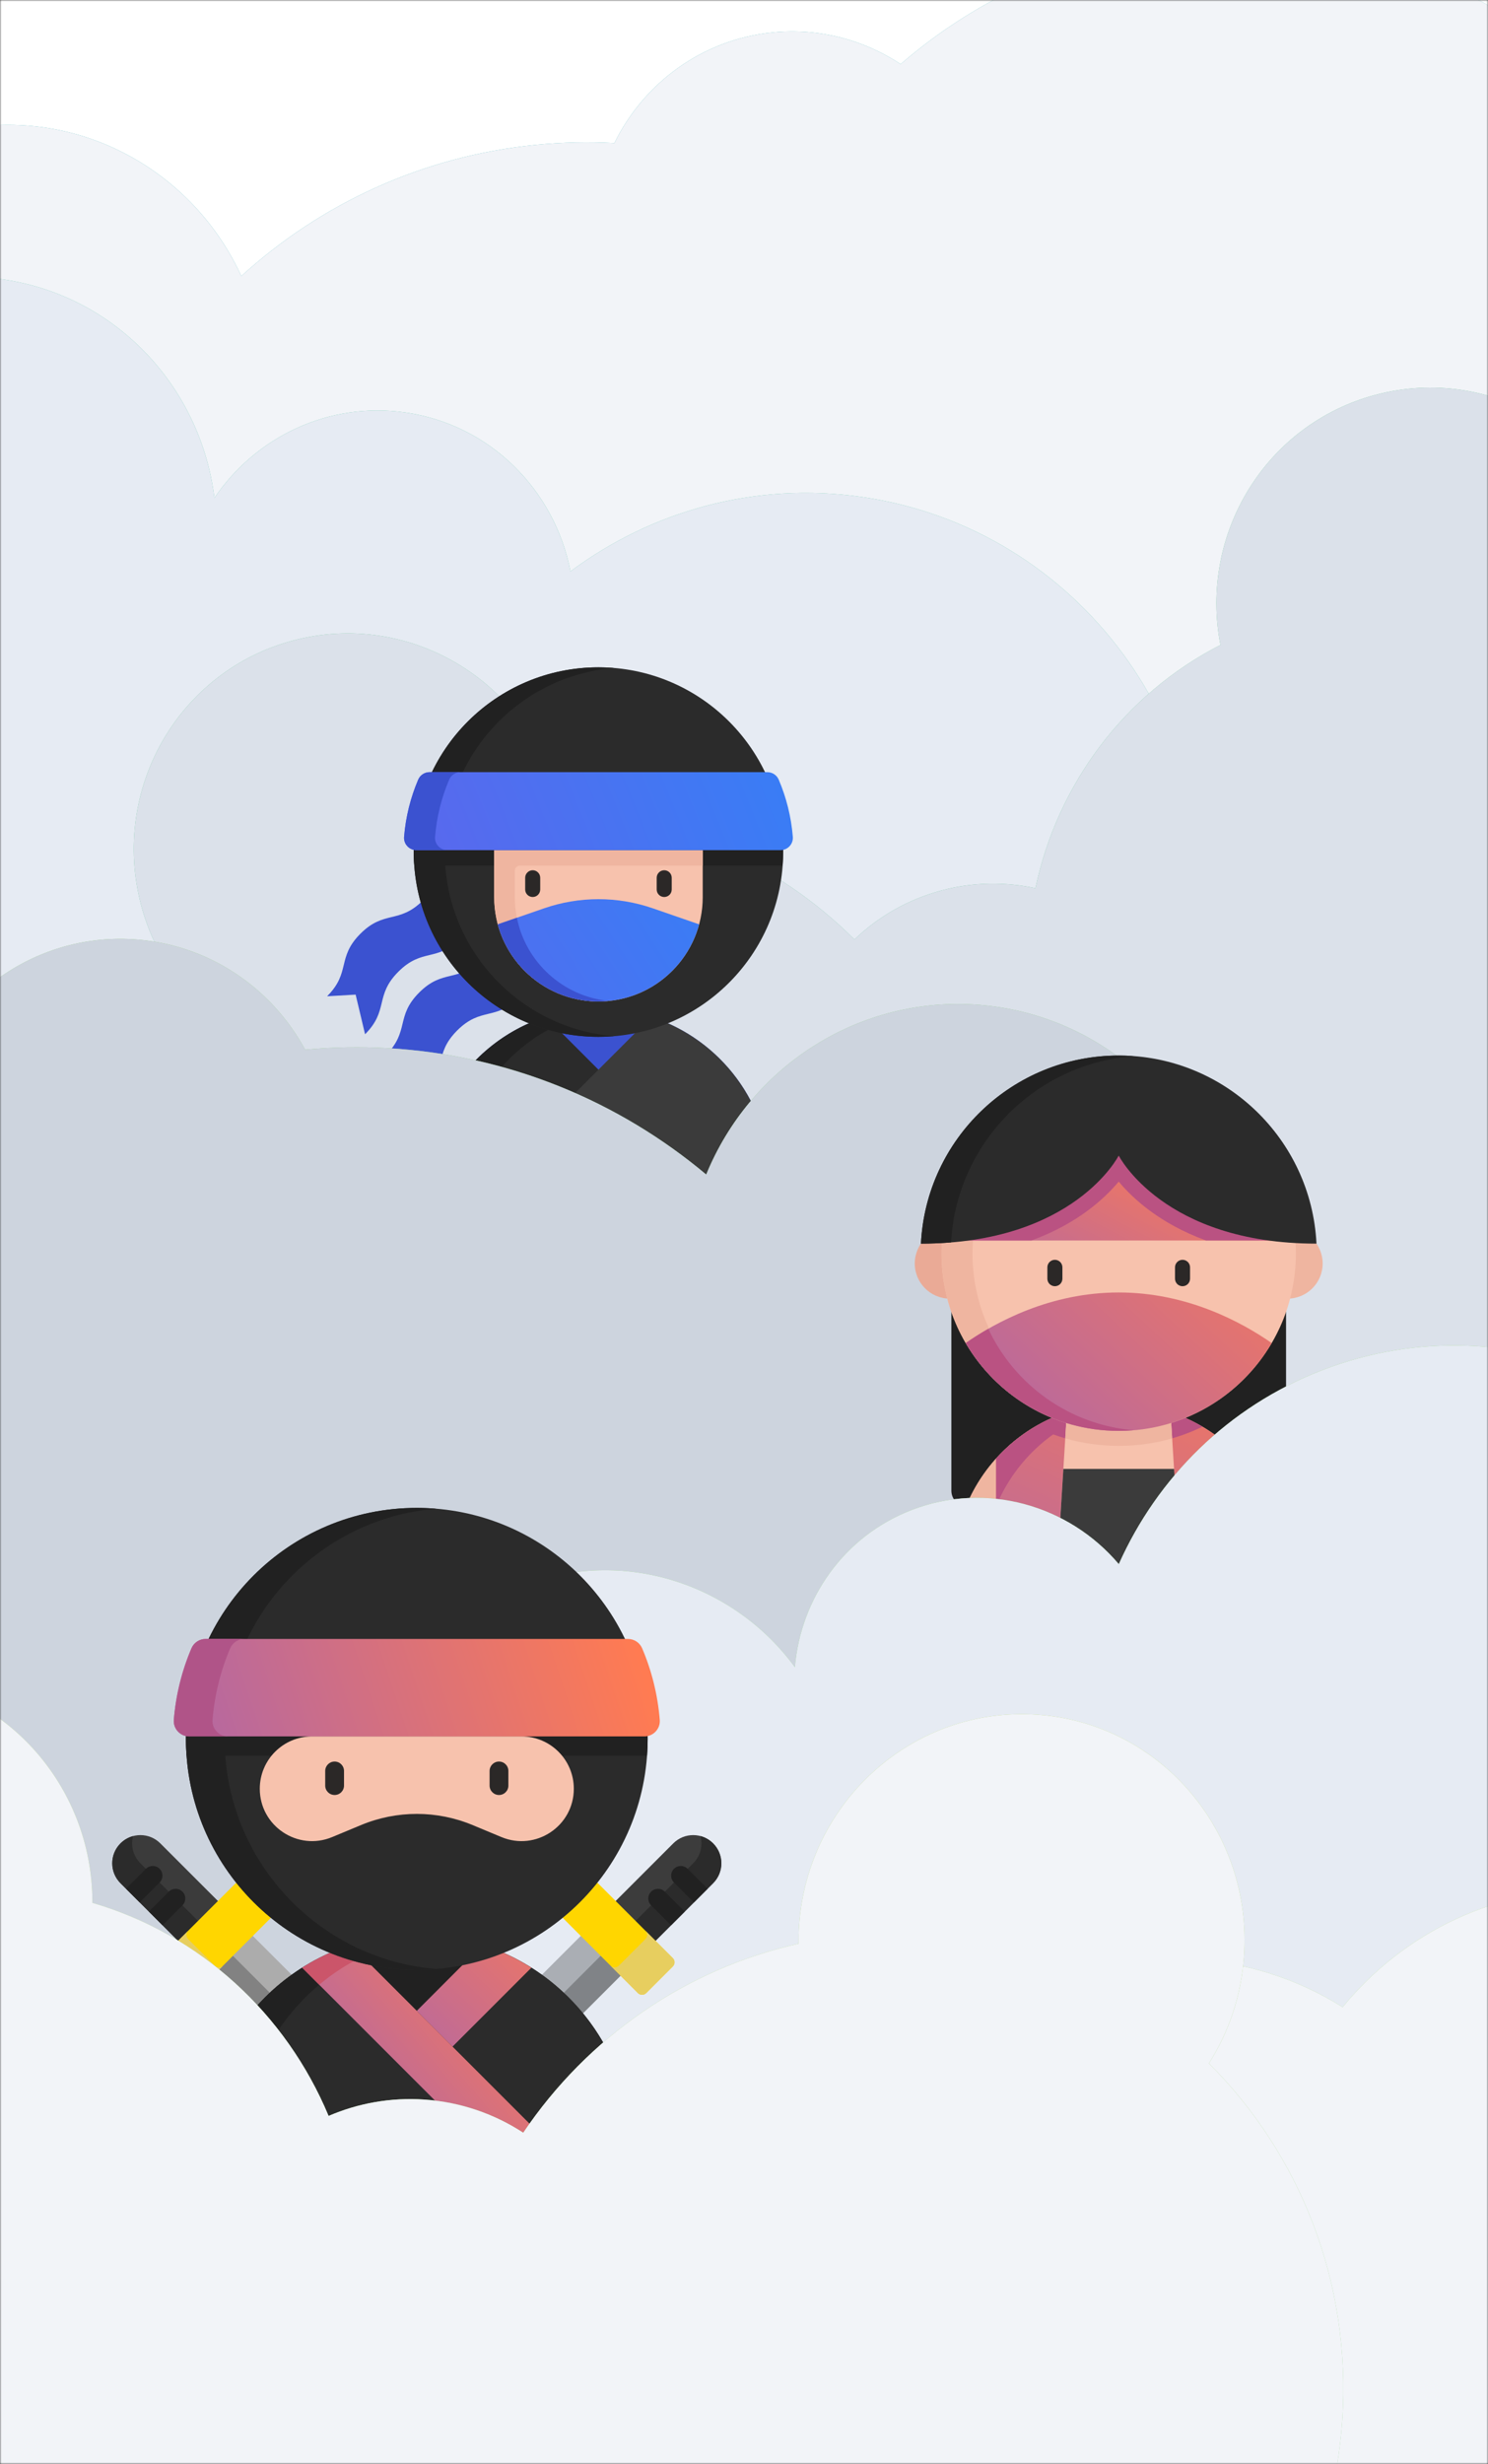 <svg width="464" height="768" viewBox="0 0 464 768" fill="none" xmlns="http://www.w3.org/2000/svg">
<rect x="0" y="0" width="464" height="768" fill="#333333" stroke="none"/>
<mask id="mask0" mask-type="alpha" maskUnits="userSpaceOnUse" x="0" y="0" width="464" height="768">
<rect width="464" height="768" fill="url(#paint0_linear)"/>
</mask>
<g mask="url(#mask0)">
<rect width="464" height="768" fill="white"/>
<path d="M241.021 10.096C255.585 8.667 269.465 12.476 280.854 19.99C305.076 -0.986 335.683 -14.905 369.851 -18.256C458.512 -26.951 537.516 38.752 546.317 128.49C555.118 218.234 490.384 298.028 401.723 306.724C372.99 309.541 345.269 304.534 320.626 293.439C295.123 335.292 251.266 365.004 199.128 370.117C110.472 378.812 31.464 313.115 22.663 223.371C21.842 215.009 21.663 206.732 22.082 198.59C18.332 199.531 14.471 200.213 10.509 200.601C-33.494 204.917 -72.706 172.309 -77.074 127.769C-81.442 83.233 -49.312 43.624 -5.309 39.308C29.514 35.893 61.313 55.615 75.241 86.057C99.916 63.598 131.652 48.63 167.256 45.138C175.466 44.333 183.592 44.171 191.586 44.6C200.755 25.896 218.954 12.26 241.021 10.096Z" fill="url(#paint1_linear)"/>
<path d="M241.021 10.096C255.585 8.667 269.465 12.476 280.854 19.99C305.076 -0.986 335.683 -14.905 369.851 -18.256C458.512 -26.951 537.516 38.752 546.317 128.49C555.118 218.234 490.384 298.028 401.723 306.724C372.99 309.541 345.269 304.534 320.626 293.439C295.123 335.292 251.266 365.004 199.128 370.117C110.472 378.812 31.464 313.115 22.663 223.371C21.842 215.009 21.663 206.732 22.082 198.59C18.332 199.531 14.471 200.213 10.509 200.601C-33.494 204.917 -72.706 172.309 -77.074 127.769C-81.442 83.233 -49.312 43.624 -5.309 39.308C29.514 35.893 61.313 55.615 75.241 86.057C99.916 63.598 131.652 48.63 167.256 45.138C175.466 44.333 183.592 44.171 191.586 44.6C200.755 25.896 218.954 12.26 241.021 10.096Z" fill="#212121" fill-opacity="0.1"/>
<path d="M241.021 10.096C255.585 8.667 269.465 12.476 280.854 19.99C305.076 -0.986 335.683 -14.905 369.851 -18.256C458.512 -26.951 537.516 38.752 546.317 128.49C555.118 218.234 490.384 298.028 401.723 306.724C372.99 309.541 345.269 304.534 320.626 293.439C295.123 335.292 251.266 365.004 199.128 370.117C110.472 378.812 31.464 313.115 22.663 223.371C21.842 215.009 21.663 206.732 22.082 198.59C18.332 199.531 14.471 200.213 10.509 200.601C-33.494 204.917 -72.706 172.309 -77.074 127.769C-81.442 83.233 -49.312 43.624 -5.309 39.308C29.514 35.893 61.313 55.615 75.241 86.057C99.916 63.598 131.652 48.63 167.256 45.138C175.466 44.333 183.592 44.171 191.586 44.6C200.755 25.896 218.954 12.26 241.021 10.096Z" fill="#F2F4F8"/>
<path d="M-114.495 342.752C-119.402 376.918 -96.128 408.528 -62.51 413.356C-30.285 417.984 -0.274 396.315 6.484 364.424C37.316 362.178 65.139 345.697 82.501 320.655C89.68 325.754 98.114 329.272 107.395 330.605C117.377 332.039 127.129 330.782 135.953 327.391C147.735 356.746 170.248 380.949 199.28 394.275C198.916 395.894 198.595 397.536 198.355 399.207C193.448 433.372 216.722 464.982 250.34 469.81C283.957 474.639 315.186 450.857 320.093 416.691C321.649 405.862 320.364 395.294 316.828 385.753C346.431 366.672 368.001 335.09 373.451 297.143C383.337 228.307 336.446 164.617 268.711 154.888C235.345 150.096 203.15 159.302 177.885 178.095C172.998 152.847 152.926 132.365 126.405 128.556C102.457 125.117 79.728 136.204 66.857 155.214C62.648 120.792 36.303 92.156 0.85 87.064C-41.695 80.954 -81.217 111.051 -87.427 154.29L-114.495 342.752Z" fill="url(#paint2_linear)"/>
<path d="M-114.495 342.752C-119.402 376.918 -96.128 408.528 -62.51 413.356C-30.285 417.984 -0.274 396.315 6.484 364.424C37.316 362.178 65.139 345.697 82.501 320.655C89.68 325.754 98.114 329.272 107.395 330.605C117.377 332.039 127.129 330.782 135.953 327.391C147.735 356.746 170.248 380.949 199.28 394.275C198.916 395.894 198.595 397.536 198.355 399.207C193.448 433.372 216.722 464.982 250.34 469.81C283.957 474.639 315.186 450.857 320.093 416.691C321.649 405.862 320.364 395.294 316.828 385.753C346.431 366.672 368.001 335.09 373.451 297.143C383.337 228.307 336.446 164.617 268.711 154.888C235.345 150.096 203.15 159.302 177.885 178.095C172.998 152.847 152.926 132.365 126.405 128.556C102.457 125.117 79.728 136.204 66.857 155.214C62.648 120.792 36.303 92.156 0.85 87.064C-41.695 80.954 -81.217 111.051 -87.427 154.29L-114.495 342.752Z" fill="#212121" fill-opacity="0.05"/>
<path d="M-114.495 342.752C-119.402 376.918 -96.128 408.528 -62.51 413.356C-30.285 417.984 -0.274 396.315 6.484 364.424C37.316 362.178 65.139 345.697 82.501 320.655C89.68 325.754 98.114 329.272 107.395 330.605C117.377 332.039 127.129 330.782 135.953 327.391C147.735 356.746 170.248 380.949 199.28 394.275C198.916 395.894 198.595 397.536 198.355 399.207C193.448 433.372 216.722 464.982 250.34 469.81C283.957 474.639 315.186 450.857 320.093 416.691C321.649 405.862 320.364 395.294 316.828 385.753C346.431 366.672 368.001 335.09 373.451 297.143C383.337 228.307 336.446 164.617 268.711 154.888C235.345 150.096 203.15 159.302 177.885 178.095C172.998 152.847 152.926 132.365 126.405 128.556C102.457 125.117 79.728 136.204 66.857 155.214C62.648 120.792 36.303 92.156 0.85 87.064C-41.695 80.954 -81.217 111.051 -87.427 154.29L-114.495 342.752Z" fill="#E6EBF3"/>
<path d="M511.031 171.262C501.481 135.176 464.758 113.594 429.009 123.055C394.74 132.125 373.828 166.427 380.559 201.036C350.598 216.356 329.683 244.566 322.882 276.858C313.525 274.829 303.579 274.907 293.71 277.519C283.094 280.329 273.849 285.718 266.438 292.838C242.192 268.623 209.371 254.089 174.619 253.148C174.298 251.381 173.924 249.611 173.457 247.846C163.906 211.76 127.184 190.178 91.434 199.639C55.685 209.101 34.447 246.024 43.997 282.109C47.024 293.547 52.788 303.52 60.375 311.515C38.776 343.069 30.526 383.655 41.134 423.735C60.376 496.44 134.365 539.928 206.396 520.864C241.878 511.473 270.258 488.648 287.629 459.221C303.222 482.275 332.021 494.142 360.225 486.677C385.692 479.937 403.784 459.256 408.637 434.875C427.436 467.347 465.978 484.666 503.679 474.688C548.923 462.713 575.801 415.986 563.714 370.317L511.031 171.262Z" fill="url(#paint3_linear)"/>
<path d="M511.031 171.262C501.481 135.176 464.758 113.594 429.009 123.055C394.74 132.125 373.828 166.427 380.559 201.036C350.598 216.356 329.683 244.566 322.882 276.858C313.525 274.829 303.579 274.907 293.71 277.519C283.094 280.329 273.849 285.718 266.438 292.838C242.192 268.623 209.371 254.089 174.619 253.148C174.298 251.381 173.924 249.611 173.457 247.846C163.906 211.76 127.184 190.178 91.434 199.639C55.685 209.101 34.447 246.024 43.997 282.109C47.024 293.547 52.788 303.52 60.375 311.515C38.776 343.069 30.526 383.655 41.134 423.735C60.376 496.44 134.365 539.928 206.396 520.864C241.878 511.473 270.258 488.648 287.629 459.221C303.222 482.275 332.021 494.142 360.225 486.677C385.692 479.937 403.784 459.256 408.637 434.875C427.436 467.347 465.978 484.666 503.679 474.688C548.923 462.713 575.801 415.986 563.714 370.317L511.031 171.262Z" fill="#212121" fill-opacity="0.05"/>
<path d="M511.031 171.262C501.481 135.176 464.758 113.594 429.009 123.055C394.74 132.125 373.828 166.427 380.559 201.036C350.598 216.356 329.683 244.566 322.882 276.858C313.525 274.829 303.579 274.907 293.71 277.519C283.094 280.329 273.849 285.718 266.438 292.838C242.192 268.623 209.371 254.089 174.619 253.148C174.298 251.381 173.924 249.611 173.457 247.846C163.906 211.76 127.184 190.178 91.434 199.639C55.685 209.101 34.447 246.024 43.997 282.109C47.024 293.547 52.788 303.52 60.375 311.515C38.776 343.069 30.526 383.655 41.134 423.735C60.376 496.44 134.365 539.928 206.396 520.864C241.878 511.473 270.258 488.648 287.629 459.221C303.222 482.275 332.021 494.142 360.225 486.677C385.692 479.937 403.784 459.256 408.637 434.875C427.436 467.347 465.978 484.666 503.679 474.688C548.923 462.713 575.801 415.986 563.714 370.317L511.031 171.262Z" fill="#DBE1EA"/>
<path d="M131.885 280.643C124.413 288.113 119.861 283.561 112.389 291.032C104.919 298.503 109.471 303.056 102 310.528L110.896 310.015L113.837 322.365C121.308 314.893 116.756 310.34 124.227 302.869C131.698 295.398 136.25 299.95 143.722 292.48L131.885 280.643Z" fill="#3B52D0"/>
<path d="M150.216 298.974C142.745 306.444 138.192 301.892 130.72 309.363C123.249 316.835 127.802 321.387 120.331 328.859L129.228 328.346L132.168 340.696C139.64 333.224 135.086 328.672 142.557 321.2C150.029 313.729 154.582 318.282 162.053 310.811L150.216 298.974Z" fill="#3B52D0"/>
<path d="M133.011 368C133.011 338.395 157.011 314.395 186.615 314.395C216.221 314.395 240.22 338.395 240.22 368H133.011Z" fill="#3B52D0"/>
<path d="M133.011 368H221.186L170.171 316.968C148.611 323.91 133.011 344.131 133.011 368Z" fill="#2B2B2B"/>
<path d="M240.22 368H152.045L203.059 316.968C224.619 323.91 240.22 344.131 240.22 368Z" fill="#3B3B3B"/>
<path d="M191.649 314.632C189.992 314.478 188.313 314.395 186.615 314.395C157.011 314.395 133.011 338.395 133.011 368H143.078C143.078 340.092 164.405 317.17 191.649 314.632Z" fill="#212121"/>
<path d="M244.204 265.589C244.204 297.395 218.42 323.177 186.615 323.177C154.81 323.177 129.026 297.395 129.026 265.589C129.026 233.784 154.81 208 186.615 208C218.42 208 244.204 233.784 244.204 265.589Z" fill="#2B2B2B"/>
<path d="M138.684 265.589C138.684 235.41 161.898 210.656 191.444 208.203C189.852 208.071 188.242 208 186.615 208C154.81 208 129.026 233.784 129.026 265.589C129.026 297.395 154.81 323.177 186.615 323.177C188.242 323.177 189.852 323.106 191.444 322.974C161.9 320.521 138.684 295.767 138.684 265.589Z" fill="#212121"/>
<path d="M129.026 265.589C129.026 266.999 129.08 268.396 129.18 269.782C129.4 269.799 129.62 269.81 129.843 269.81H243.388C243.61 269.81 243.831 269.799 244.05 269.782C244.15 268.396 244.204 266.999 244.204 265.589C244.204 261.203 243.711 256.933 242.782 252.829H130.447C129.519 256.933 129.026 261.203 129.026 265.589Z" fill="#212121"/>
<path d="M186.616 312.146C168.658 312.146 154.101 297.588 154.101 279.631V264.983H219.13V279.631C219.13 297.588 204.574 312.146 186.616 312.146Z" fill="#F7C2AD"/>
<path d="M219.13 269.812V264.983H154.101V279.631C154.101 297.588 168.658 312.146 186.616 312.146C187.702 312.146 188.776 312.092 189.835 311.988C173.388 310.372 160.539 296.502 160.539 279.631V271.395C160.539 270.521 161.248 269.812 162.122 269.812H219.13Z" fill="#EFB5A0"/>
<path d="M129.844 264.983H243.389C245.627 264.983 247.408 263.078 247.228 260.846C246.716 254.562 245.196 248.565 242.829 243.014C242.225 241.596 240.83 240.677 239.288 240.677H133.944C132.402 240.677 131.007 241.596 130.403 243.014C128.036 248.565 126.516 254.563 126.005 260.846C125.824 263.078 127.605 264.983 129.844 264.983Z" fill="url(#paint4_linear)"/>
<path d="M135.662 260.846C136.174 254.562 137.694 248.565 140.059 243.014C140.665 241.596 142.06 240.677 143.602 240.677H133.944C132.402 240.677 131.007 241.596 130.402 243.014C128.035 248.565 126.517 254.562 126.005 260.846C125.823 263.077 127.604 264.982 129.843 264.982H139.501C137.263 264.983 135.48 263.078 135.662 260.846Z" fill="#3B52D0"/>
<path d="M218.009 288.117L203.567 283.118C192.583 279.317 180.639 279.317 169.655 283.121L155.221 288.117C158.955 301.959 171.594 312.144 186.615 312.144C201.636 312.144 214.275 301.957 218.009 288.117Z" fill="url(#paint5_linear)"/>
<path d="M161.177 286.057L155.223 288.119C158.956 301.959 171.595 312.146 186.616 312.146C187.694 312.146 188.758 312.087 189.809 311.985C175.52 310.569 163.952 299.902 161.177 286.057Z" fill="#3B52D0"/>
<path d="M207.12 279.594C205.825 279.594 204.776 278.546 204.776 277.25V273.596C204.776 272.301 205.825 271.252 207.12 271.252C208.414 271.252 209.464 272.301 209.464 273.596V277.25C209.464 278.546 208.414 279.594 207.12 279.594Z" fill="#212121" fill-opacity="0.95"/>
<path d="M166.112 279.594C164.818 279.594 163.768 278.546 163.768 277.25V273.596C163.768 272.301 164.818 271.252 166.112 271.252C167.407 271.252 168.456 272.301 168.456 273.596V277.25C168.456 278.546 167.407 279.594 166.112 279.594Z" fill="#212121" fill-opacity="0.95"/>
<path d="M41.28 292.746C25.787 291.859 11.244 296.493 -0.501 304.945C-27.07 283.762 -60.101 270.332 -96.45 268.253C-190.771 262.857 -271.655 335.879 -277.115 431.346C-282.577 526.818 -210.547 608.582 -116.226 613.977C-85.659 615.726 -56.501 609.226 -30.867 596.409C-2.041 639.658 45.71 669.252 101.176 672.425C195.491 677.82 276.38 604.804 281.841 509.331C282.35 500.435 282.184 491.658 281.389 483.048C285.403 483.883 289.524 484.439 293.738 484.68C340.55 487.358 380.695 451.118 383.406 403.734C386.116 356.356 350.366 315.769 303.554 313.091C266.508 310.972 233.662 333.239 220.215 366.096C193.101 343.361 158.829 328.867 120.952 326.7C112.218 326.201 103.601 326.38 95.149 327.178C84.627 307.753 64.757 294.088 41.28 292.746Z" fill="url(#paint6_linear)"/>
<path d="M41.28 292.746C25.787 291.859 11.244 296.493 -0.501 304.945C-27.07 283.762 -60.101 270.332 -96.45 268.253C-190.771 262.857 -271.655 335.879 -277.115 431.346C-282.577 526.818 -210.547 608.582 -116.226 613.977C-85.659 615.726 -56.501 609.226 -30.867 596.409C-2.041 639.658 45.71 669.252 101.176 672.425C195.491 677.82 276.38 604.804 281.841 509.331C282.35 500.435 282.184 491.658 281.389 483.048C285.403 483.883 289.524 484.439 293.738 484.68C340.55 487.358 380.695 451.118 383.406 403.734C386.116 356.356 350.366 315.769 303.554 313.091C266.508 310.972 233.662 333.239 220.215 366.096C193.101 343.361 158.829 328.867 120.952 326.7C112.218 326.201 103.601 326.38 95.149 327.178C84.627 307.753 64.757 294.088 41.28 292.746Z" fill="#212121" fill-opacity="0.05"/>
<path d="M41.28 292.746C25.787 291.859 11.244 296.493 -0.501 304.945C-27.07 283.762 -60.101 270.332 -96.45 268.253C-190.771 262.857 -271.655 335.879 -277.115 431.346C-282.577 526.818 -210.547 608.582 -116.226 613.977C-85.659 615.726 -56.501 609.226 -30.867 596.409C-2.041 639.658 45.71 669.252 101.176 672.425C195.491 677.82 276.38 604.804 281.841 509.331C282.35 500.435 282.184 491.658 281.389 483.048C285.403 483.883 289.524 484.439 293.738 484.68C340.55 487.358 380.695 451.118 383.406 403.734C386.116 356.356 350.366 315.769 303.554 313.091C266.508 310.972 233.662 333.239 220.215 366.096C193.101 343.361 158.829 328.867 120.952 326.7C112.218 326.201 103.601 326.38 95.149 327.178C84.627 307.753 64.757 294.088 41.28 292.746Z" fill="#CDD4DE"/>
<path d="M401.026 464.641V400.636H296.662V464.641C296.662 467.354 298.862 469.554 301.576 469.554H396.113C398.827 469.554 401.026 467.354 401.026 464.641Z" fill="#212121"/>
<path d="M297.418 489C297.418 460.598 320.443 437.574 348.845 437.574C377.246 437.574 400.271 460.598 400.271 489H297.418Z" fill="#F7C2AD"/>
<path d="M353.533 437.789C351.988 437.649 350.425 437.574 348.845 437.574C320.443 437.574 297.418 460.598 297.418 489H306.793C306.793 462.179 327.328 440.157 353.533 437.789Z" fill="#EFB5A0"/>
<path d="M348.845 437.574C333.668 437.574 320.029 444.149 310.616 454.605V489H387.074V454.605C377.661 444.149 364.021 437.574 348.845 437.574Z" fill="url(#paint7_linear)"/>
<path d="M353.531 437.789C351.987 437.649 350.424 437.574 348.845 437.574C333.668 437.574 320.028 444.149 310.615 454.605V469.519C317.729 452.154 334.063 439.548 353.531 437.789Z" fill="#BA5282"/>
<path d="M322.731 444.692C330.628 448.53 339.49 450.687 348.845 450.687C358.199 450.687 367.06 448.53 374.958 444.692C367.305 440.169 358.379 437.574 348.845 437.574C339.311 437.574 330.384 440.169 322.731 444.692Z" fill="#BA5282"/>
<path d="M412.439 393.826C412.439 399.874 407.535 404.777 401.487 404.777C395.438 404.777 390.534 399.874 390.534 393.826C390.534 387.777 395.438 382.874 401.487 382.874C407.535 382.874 412.439 387.777 412.439 393.826Z" fill="#EFB5A0"/>
<path d="M307.154 393.826C307.154 399.874 302.251 404.777 296.202 404.777C290.154 404.777 285.25 399.874 285.25 393.826C285.25 387.777 290.154 382.874 296.202 382.874C302.251 382.874 307.154 387.777 307.154 393.826Z" fill="#EAAA96"/>
<path d="M404.093 390.75C404.093 421.263 379.358 445.998 348.845 445.998C318.331 445.998 293.596 421.263 293.596 390.75C293.596 360.238 318.331 335.501 348.845 335.501C379.358 335.501 404.093 360.238 404.093 390.75Z" fill="#F7C2AD"/>
<path d="M303.254 390.75C303.254 361.865 325.422 338.161 353.673 335.714C352.081 335.576 350.472 335.501 348.845 335.501C318.331 335.501 293.596 360.238 293.596 390.75C293.596 421.263 318.331 446 348.845 446C350.472 446 352.081 445.924 353.673 445.787C325.422 443.34 303.254 419.636 303.254 390.75Z" fill="#EFB5A0"/>
<path d="M332.678 440.169L329.668 489H368.022L365.011 440.169C359.928 438.487 354.493 437.574 348.845 437.574C343.197 437.574 337.762 438.487 332.678 440.169Z" fill="#F7C2AD"/>
<path d="M348.845 450.686C354.627 450.686 360.22 449.861 365.514 448.325L365.011 440.169C359.927 438.487 354.492 437.574 348.845 437.574C343.197 437.574 337.762 438.487 332.678 440.169L332.175 448.325C337.469 449.861 343.061 450.686 348.845 450.686Z" fill="#EFB5A0"/>
<path d="M293.747 386.656H403.941C403.216 376.75 399.879 367.569 394.615 359.799H303.073C297.81 367.569 294.472 376.75 293.747 386.656Z" fill="url(#paint8_linear)"/>
<path d="M303.073 359.799C297.81 367.569 294.472 376.75 293.747 386.656H321.639C328.929 383.974 334.542 380.708 338.683 377.7C343.248 374.384 346.56 371.03 348.845 368.3C351.129 371.03 354.441 374.384 359.006 377.7C363.147 380.708 368.76 383.974 376.05 386.656H403.941C403.216 376.75 399.879 367.569 394.615 359.799H303.073Z" fill="#BA5282"/>
<path d="M348.845 402.854C327.584 402.854 310.593 412.04 301.139 418.627C310.727 435 328.499 445.999 348.845 445.999C369.189 445.999 386.961 435 396.55 418.627C387.097 412.039 370.105 402.854 348.845 402.854Z" fill="url(#paint9_linear)"/>
<path d="M348.845 329C315.787 329 288.797 354.975 287.173 387.629C334.958 387.629 348.845 360.185 348.845 360.185C348.845 360.185 362.73 387.629 410.516 387.629C408.891 354.975 381.902 329 348.845 329Z" fill="#2B2B2B"/>
<path d="M353.532 329.176C351.985 329.06 350.422 329 348.845 329C315.787 329 288.797 354.975 287.173 387.629C290.466 387.629 293.592 387.495 296.571 387.252C298.298 356.332 322.771 331.485 353.532 329.176Z" fill="#212121"/>
<path d="M329.668 488.999H368.021L366.101 457.854H331.588L329.668 488.999Z" fill="#3B3B3B"/>
<path d="M308.175 414.179C305.51 415.704 303.152 417.225 301.139 418.627C310.727 435.001 328.499 445.999 348.845 445.999C350.416 445.999 351.97 445.925 353.508 445.797C333.398 444.099 316.358 431.63 308.175 414.179Z" fill="#BA5282"/>
<path d="M368.747 400.909C367.452 400.909 366.404 399.861 366.404 398.565V395.018C366.404 393.723 367.452 392.674 368.747 392.674C370.042 392.674 371.091 393.723 371.091 395.018V398.565C371.091 399.861 370.042 400.909 368.747 400.909Z" fill="#212121" fill-opacity="0.95"/>
<path d="M328.941 400.909C327.647 400.909 326.598 399.861 326.598 398.565V395.018C326.598 393.723 327.647 392.674 328.941 392.674C330.236 392.674 331.285 393.723 331.285 395.018V398.565C331.285 399.861 330.235 400.909 328.941 400.909Z" fill="#212121" fill-opacity="0.95"/>
<path d="M185.755 755.515C197.379 785.619 230.814 800.752 260.435 789.314C288.83 778.351 303.393 746.955 294.318 717.859C318.433 701.927 333.584 675.763 336.289 647.402C344.476 648.277 352.962 647.289 361.14 644.131C369.935 640.735 377.313 635.25 382.957 628.449C405.99 646.998 435.417 656.439 465.186 654.028C465.63 655.515 466.119 657 466.688 658.473C478.312 688.577 511.747 703.709 541.368 692.272C570.99 680.835 585.579 647.159 573.955 617.055C570.271 607.513 564.39 599.482 557.143 593.32C572.556 564.221 575.702 528.603 562.792 495.167C539.372 434.513 472.007 404.022 412.323 427.067C382.923 438.418 360.88 460.649 348.873 487.529C333.34 469.176 307.606 461.653 284.237 470.676C263.135 478.824 249.672 498.26 247.87 519.647C228.695 493.503 194.116 482.201 162.877 494.262C125.389 508.737 106.925 551.355 121.636 589.454L185.755 755.515Z" fill="url(#paint10_linear)"/>
<path d="M185.755 755.515C197.379 785.619 230.814 800.752 260.435 789.314C288.83 778.351 303.393 746.955 294.318 717.859C318.433 701.927 333.584 675.763 336.289 647.402C344.476 648.277 352.962 647.289 361.14 644.131C369.935 640.735 377.313 635.25 382.957 628.449C405.99 646.998 435.417 656.439 465.186 654.028C465.63 655.515 466.119 657 466.688 658.473C478.312 688.577 511.747 703.709 541.368 692.272C570.99 680.835 585.579 647.159 573.955 617.055C570.271 607.513 564.39 599.482 557.143 593.32C572.556 564.221 575.702 528.603 562.792 495.167C539.372 434.513 472.007 404.022 412.323 427.067C382.923 438.418 360.88 460.649 348.873 487.529C333.34 469.176 307.606 461.653 284.237 470.676C263.135 478.824 249.672 498.26 247.87 519.647C228.695 493.503 194.116 482.201 162.877 494.262C125.389 508.737 106.925 551.355 121.636 589.454L185.755 755.515Z" fill="#212121" fill-opacity="0.05"/>
<path d="M185.755 755.515C197.379 785.619 230.814 800.752 260.435 789.314C288.83 778.351 303.393 746.955 294.318 717.859C318.433 701.927 333.584 675.763 336.289 647.402C344.476 648.277 352.962 647.289 361.14 644.131C369.935 640.735 377.313 635.25 382.957 628.449C405.99 646.998 435.417 656.439 465.186 654.028C465.63 655.515 466.119 657 466.688 658.473C478.312 688.577 511.747 703.709 541.368 692.272C570.99 680.835 585.579 647.159 573.955 617.055C570.271 607.513 564.39 599.482 557.143 593.32C572.556 564.221 575.702 528.603 562.792 495.167C539.372 434.513 472.007 404.022 412.323 427.067C382.923 438.418 360.88 460.649 348.873 487.529C333.34 469.176 307.606 461.653 284.237 470.676C263.135 478.824 249.672 498.26 247.87 519.647C228.695 493.503 194.116 482.201 162.877 494.262C125.389 508.737 106.925 551.355 121.636 589.454L185.755 755.515Z" fill="#E6EBF3"/>
<path d="M73.397 597.969L60.975 610.389L37.573 586.985C34.142 583.555 34.142 577.995 37.573 574.565C41.001 571.135 46.563 571.135 49.993 574.565L73.397 597.969Z" fill="#3B3B3B"/>
<path d="M41.511 572.295C40.067 572.679 38.703 573.435 37.573 574.567C34.142 577.997 34.142 583.557 37.573 586.988L60.977 610.391L67.187 604.181L43.783 580.777C41.485 578.479 40.728 575.225 41.511 572.295Z" fill="#2B2B2B"/>
<path d="M60.974 610.389L73.395 597.968L107.228 631.802L94.807 644.222L60.974 610.389Z" fill="#ACACAC"/>
<path d="M60.974 610.39L67.184 604.179L101.018 638.014L94.807 644.224L60.974 610.39Z" fill="#212121" fill-opacity="0.3"/>
<path d="M84.239 598.013L61.02 621.231C60.307 621.943 59.152 621.943 58.439 621.231L50.134 612.927C49.421 612.213 49.421 611.058 50.134 610.345L73.352 587.127C74.064 586.413 75.221 586.413 75.933 587.127L84.239 595.431C84.951 596.144 84.951 597.3 84.239 598.013Z" fill="#FFD600"/>
<path d="M66.975 612.693L58.671 604.388C57.959 603.675 57.959 602.519 58.671 601.806L50.134 610.343C49.421 611.056 49.421 612.211 50.134 612.925L58.439 621.229C59.152 621.942 60.307 621.942 61.021 621.229L69.557 612.693C68.844 613.406 67.689 613.406 66.975 612.693Z" fill="#E7CE5F"/>
<path d="M186.543 597.969L198.963 610.389L222.367 586.985C225.797 583.555 225.797 577.995 222.367 574.565C218.939 571.135 213.377 571.135 209.947 574.565L186.543 597.969Z" fill="#3C3C3C"/>
<path d="M218.429 572.295C219.873 572.679 221.237 573.435 222.368 574.567C225.798 577.997 225.798 583.557 222.368 586.988L198.964 610.391L192.754 604.181L216.157 580.777C218.455 578.479 219.212 575.225 218.429 572.295Z" fill="#2B2B2B"/>
<path d="M165.13 644.224L152.71 631.803L186.543 597.968L198.964 610.389L165.13 644.224Z" fill="#212121" fill-opacity="0.3"/>
<path d="M158.916 638.014L192.751 604.179L198.961 610.39L165.126 644.224L158.916 638.014Z" fill="#212121" fill-opacity="0.3"/>
<path d="M175.7 598.013L198.919 621.231C199.632 621.943 200.787 621.943 201.5 621.231L209.805 612.927C210.518 612.213 210.518 611.058 209.805 610.345L186.587 587.127C185.875 586.413 184.718 586.413 184.006 587.127L175.7 595.431C174.988 596.144 174.988 597.3 175.7 598.013Z" fill="#FFD600"/>
<path d="M192.965 612.693L201.269 604.388C201.981 603.675 201.981 602.519 201.269 601.806L209.806 610.342C210.518 611.056 210.518 612.211 209.806 612.924L201.501 621.229C200.788 621.942 199.631 621.942 198.919 621.229L190.383 612.693C191.096 613.406 192.251 613.406 192.965 612.693Z" fill="#E7CE5F"/>
<path d="M62.964 669.998C62.964 632.993 92.963 602.993 129.968 602.993C166.975 602.993 196.974 632.993 196.974 669.998H62.964Z" fill="#212121"/>
<path d="M196.974 670H86.755L150.523 606.21C177.473 614.888 196.974 640.164 196.974 670Z" fill="#2B2B2B"/>
<path d="M109.033 669.989H86.755L150.514 606.21C155.906 607.948 161.001 610.352 165.701 613.321L109.033 669.989Z" fill="url(#paint11_linear)"/>
<path d="M62.964 670H173.182L109.415 606.21C82.465 614.888 62.964 640.164 62.964 670Z" fill="#2B2B2B"/>
<path d="M136.261 603.289C134.189 603.096 132.091 602.993 129.968 602.993C92.963 602.993 62.964 632.993 62.964 669.998H75.548C75.548 635.114 102.206 606.461 136.261 603.289Z" fill="#212121"/>
<path d="M150.894 669.989H173.172L109.415 606.21C104.021 607.948 98.926 610.352 94.226 613.321L150.894 669.989Z" fill="url(#paint12_linear)"/>
<path d="M113.038 609.837L109.415 606.21C104.021 607.948 98.926 610.352 94.226 613.321L99.536 618.631C103.645 615.186 108.177 612.227 113.038 609.837Z" fill="#CB556A"/>
<path d="M201.954 541.986C201.954 581.743 169.725 613.971 129.968 613.971C90.213 613.971 57.983 581.743 57.983 541.986C57.983 502.23 90.213 470 129.968 470C169.725 470 201.954 502.23 201.954 541.986Z" fill="#2B2B2B"/>
<path d="M70.055 541.986C70.055 504.262 99.074 473.32 136.004 470.253C134.015 470.089 132.002 470 129.968 470C90.213 470 57.983 502.23 57.983 541.986C57.983 581.743 90.213 613.971 129.968 613.971C132.002 613.971 134.015 613.882 136.004 613.718C99.074 610.651 70.055 579.709 70.055 541.986Z" fill="#212121"/>
<path d="M57.983 541.985C57.983 543.748 58.049 545.495 58.174 547.227C58.449 547.248 58.725 547.262 59.003 547.262H200.935C201.213 547.262 201.489 547.248 201.764 547.227C201.887 545.495 201.954 543.748 201.954 541.985C201.954 536.503 201.338 531.165 200.178 526.035H59.76C58.598 531.165 57.983 536.503 57.983 541.985Z" fill="#212121"/>
<path d="M156.349 572.599L147.373 568.863C136.235 564.225 123.706 564.225 112.567 568.863L103.592 572.599C92.848 577.073 81.011 569.18 81.011 557.542C81.011 548.532 88.314 541.23 97.322 541.23H162.619C171.628 541.23 178.931 548.533 178.931 557.542C178.931 569.18 167.093 577.073 156.349 572.599Z" fill="#F7C2AD"/>
<path d="M59.003 541.228H200.935C203.734 541.228 205.96 538.846 205.732 536.057C205.093 528.202 203.195 520.705 200.236 513.767C199.479 511.994 197.737 510.845 195.81 510.845H64.128C62.201 510.845 60.459 511.994 59.702 513.767C56.743 520.705 54.845 528.203 54.205 536.057C53.978 538.846 56.204 541.228 59.003 541.228Z" fill="url(#paint13_linear)"/>
<path d="M66.278 536.057C66.918 528.202 68.816 520.705 71.774 513.767C72.53 511.994 74.274 510.845 76.201 510.845H64.128C62.201 510.845 60.459 511.994 59.702 513.767C56.743 520.705 54.845 528.202 54.205 536.057C53.978 538.845 56.204 541.226 59.003 541.226H71.076C68.277 541.228 66.051 538.846 66.278 536.057Z" fill="#B05488"/>
<path d="M45.507 582.499L39.297 588.71L43.565 592.977L49.775 586.769C50.955 585.589 50.955 583.679 49.775 582.499C48.597 581.321 46.685 581.321 45.507 582.499Z" fill="#212121"/>
<path d="M52.629 589.619L46.418 595.83L50.686 600.098L56.897 593.887C58.075 592.709 58.075 590.797 56.897 589.619C55.717 588.44 53.807 588.44 52.629 589.619Z" fill="#212121"/>
<path d="M214.432 582.499C213.254 581.321 211.342 581.321 210.164 582.499C208.985 583.679 208.985 585.589 210.164 586.769L216.374 592.977L220.642 588.71L214.432 582.499Z" fill="#212121"/>
<path d="M207.309 589.619C206.131 588.44 204.221 588.44 203.041 589.619C201.863 590.797 201.863 592.708 203.041 593.887L209.252 600.098L213.52 595.83L207.309 589.619Z" fill="#212121"/>
<path d="M155.598 559.49C153.98 559.49 152.668 558.179 152.668 556.56V551.992C152.668 550.373 153.98 549.062 155.598 549.062C157.217 549.062 158.528 550.373 158.528 551.992V556.56C158.528 558.179 157.217 559.49 155.598 559.49Z" fill="#212121" fill-opacity="0.95"/>
<path d="M104.341 559.49C102.722 559.49 101.411 558.179 101.411 556.56V551.992C101.411 550.373 102.722 549.062 104.341 549.062C105.958 549.062 107.27 550.373 107.27 551.992V556.56C107.27 558.179 105.958 559.49 104.341 559.49Z" fill="#212121" fill-opacity="0.95"/>
<path d="M443.226 805.185C434.222 804.823 426.079 801.324 419.769 795.776C403.218 806.518 383.371 812.415 362.247 811.564C307.433 809.357 264.812 762.59 267.046 707.11C269.28 651.627 315.523 608.441 370.337 610.649C388.101 611.364 404.585 616.766 418.675 625.621C437.776 602.254 467.043 587.847 499.276 589.145C554.087 591.352 596.712 638.116 594.477 693.599C594.269 698.769 593.677 703.832 592.732 708.763C595.099 708.507 597.512 708.418 599.961 708.517C627.166 709.612 648.32 732.823 647.211 760.359C646.102 787.893 623.15 809.33 595.946 808.235C574.417 807.368 556.692 792.645 550.776 772.897C533.823 784.506 513.198 790.947 491.186 790.061C486.11 789.856 481.141 789.266 476.302 788.327C469.124 798.959 456.869 805.735 443.226 805.185Z" fill="url(#paint14_linear)"/>
<path d="M443.226 805.185C434.222 804.823 426.079 801.324 419.769 795.776C403.218 806.518 383.371 812.415 362.247 811.564C307.433 809.357 264.812 762.59 267.046 707.11C269.28 651.627 315.523 608.441 370.337 610.649C388.101 611.364 404.585 616.766 418.675 625.621C437.776 602.254 467.043 587.847 499.276 589.145C554.087 591.352 596.712 638.116 594.477 693.599C594.269 698.769 593.677 703.832 592.732 708.763C595.099 708.507 597.512 708.418 599.961 708.517C627.166 709.612 648.32 732.823 647.211 760.359C646.102 787.893 623.15 809.33 595.946 808.235C574.417 807.368 556.692 792.645 550.776 772.897C533.823 784.506 513.198 790.947 491.186 790.061C486.11 789.856 481.141 789.266 476.302 788.327C469.124 798.959 456.869 805.735 443.226 805.185Z" fill="#212121" fill-opacity="0.05"/>
<path d="M443.226 805.185C434.222 804.823 426.079 801.324 419.769 795.776C403.218 806.518 383.371 812.415 362.247 811.564C307.433 809.357 264.812 762.59 267.046 707.11C269.28 651.627 315.523 608.441 370.337 610.649C388.101 611.364 404.585 616.766 418.675 625.621C437.776 602.254 467.043 587.847 499.276 589.145C554.087 591.352 596.712 638.116 594.477 693.599C594.269 698.769 593.677 703.832 592.732 708.763C595.099 708.507 597.512 708.418 599.961 708.517C627.166 709.612 648.32 732.823 647.211 760.359C646.102 787.893 623.15 809.33 595.946 808.235C574.417 807.368 556.692 792.645 550.776 772.897C533.823 784.506 513.198 790.947 491.186 790.061C486.11 789.856 481.141 789.266 476.302 788.327C469.124 798.959 456.869 805.735 443.226 805.185Z" fill="#F2F4F8"/>
<path d="M-110.075 588.361C-107.395 549.426 -74.166 520.002 -35.856 522.639C0.868 525.167 28.906 556.241 28.812 593.102C62.365 602.899 89.214 627.719 102.468 659.523C111.614 655.588 121.773 653.699 132.349 654.427C143.725 655.21 154.208 658.913 163.159 664.756C183.148 635.098 213.778 613.681 249.036 605.836C249.017 603.959 249.052 602.068 249.183 600.164C251.863 561.229 285.092 531.804 323.402 534.441C361.713 537.078 390.596 570.778 387.916 609.713C387.067 622.054 383.14 633.433 376.967 643.142C405.167 671.259 421.522 711.291 418.545 754.536C413.145 832.981 346.196 892.269 269.005 886.956C230.982 884.339 197.573 866.524 174.1 839.754C162.708 866.507 135.659 884.389 105.435 882.309C78.144 880.43 55.646 862.781 45.927 838.712C33.108 875.768 -2.81 901.176 -43.212 898.395C-91.697 895.058 -128.251 852.409 -124.859 803.133L-110.075 588.361Z" fill="url(#paint15_linear)"/>
<path d="M-110.075 588.361C-107.395 549.426 -74.166 520.002 -35.856 522.639C0.868 525.167 28.906 556.241 28.812 593.102C62.365 602.899 89.214 627.719 102.468 659.523C111.614 655.588 121.773 653.699 132.349 654.427C143.725 655.21 154.208 658.913 163.159 664.756C183.148 635.098 213.778 613.681 249.036 605.836C249.017 603.959 249.052 602.068 249.183 600.164C251.863 561.229 285.092 531.804 323.402 534.441C361.713 537.078 390.596 570.778 387.916 609.713C387.067 622.054 383.14 633.433 376.967 643.142C405.167 671.259 421.522 711.291 418.545 754.536C413.145 832.981 346.196 892.269 269.005 886.956C230.982 884.339 197.573 866.524 174.1 839.754C162.708 866.507 135.659 884.389 105.435 882.309C78.144 880.43 55.646 862.781 45.927 838.712C33.108 875.768 -2.81 901.176 -43.212 898.395C-91.697 895.058 -128.251 852.409 -124.859 803.133L-110.075 588.361Z" fill="#212121" fill-opacity="0.05"/>
<path d="M-110.075 588.361C-107.395 549.426 -74.166 520.002 -35.856 522.639C0.868 525.167 28.906 556.241 28.812 593.102C62.365 602.899 89.214 627.719 102.468 659.523C111.614 655.588 121.773 653.699 132.349 654.427C143.725 655.21 154.208 658.913 163.159 664.756C183.148 635.098 213.778 613.681 249.036 605.836C249.017 603.959 249.052 602.068 249.183 600.164C251.863 561.229 285.092 531.804 323.402 534.441C361.713 537.078 390.596 570.778 387.916 609.713C387.067 622.054 383.14 633.433 376.967 643.142C405.167 671.259 421.522 711.291 418.545 754.536C413.145 832.981 346.196 892.269 269.005 886.956C230.982 884.339 197.573 866.524 174.1 839.754C162.708 866.507 135.659 884.389 105.435 882.309C78.144 880.43 55.646 862.781 45.927 838.712C33.108 875.768 -2.81 901.176 -43.212 898.395C-91.697 895.058 -128.251 852.409 -124.859 803.133L-110.075 588.361Z" fill="#F2F4F8"/>
</g>
<defs>
<linearGradient id="paint0_linear" x1="88.487" y1="235.5" x2="525.891" y2="592.579" gradientUnits="userSpaceOnUse">
<stop stop-color="#367FF6"/>
<stop offset="0.989" stop-color="#7457E6"/>
</linearGradient>
<linearGradient id="paint1_linear" x1="300.358" y1="619.397" x2="239.704" y2="-129.883" gradientUnits="userSpaceOnUse">
<stop stop-color="#3371D6"/>
<stop offset="1" stop-color="#55D8C4"/>
</linearGradient>
<linearGradient id="paint2_linear" x1="176.621" y1="35.355" x2="17.253" y2="612.395" gradientUnits="userSpaceOnUse">
<stop stop-color="#62D9A0"/>
<stop offset="1" stop-color="#3092C9"/>
</linearGradient>
<linearGradient id="paint3_linear" x1="419.162" y1="3.611" x2="378.081" y2="855.483" gradientUnits="userSpaceOnUse">
<stop offset="0.302" stop-color="#68CE97"/>
<stop offset="1" stop-color="#367FF6"/>
</linearGradient>
<linearGradient id="paint4_linear" x1="251" y1="227.001" x2="46" y2="310.001" gradientUnits="userSpaceOnUse">
<stop stop-color="#367FF6"/>
<stop offset="1" stop-color="#7457E6"/>
</linearGradient>
<linearGradient id="paint5_linear" x1="228" y1="273.502" x2="66" y2="379.002" gradientUnits="userSpaceOnUse">
<stop stop-color="#367FF6"/>
<stop offset="1" stop-color="#7457E6"/>
</linearGradient>
<linearGradient id="paint6_linear" x1="66.306" y1="767.05" x2="8.255" y2="-100.243" gradientUnits="userSpaceOnUse">
<stop stop-color="#33C4AD"/>
<stop offset="1" stop-color="#EFE95E"/>
</linearGradient>
<linearGradient id="paint7_linear" x1="401.999" y1="410" x2="305.999" y2="626" gradientUnits="userSpaceOnUse">
<stop stop-color="#FF7B52"/>
<stop offset="1" stop-color="#7457E6"/>
</linearGradient>
<linearGradient id="paint8_linear" x1="365.999" y1="351.999" x2="306.999" y2="464.499" gradientUnits="userSpaceOnUse">
<stop stop-color="#FF7B52"/>
<stop offset="1" stop-color="#7457E6"/>
</linearGradient>
<linearGradient id="paint9_linear" x1="412.5" y1="376.499" x2="262" y2="536.999" gradientUnits="userSpaceOnUse">
<stop stop-color="#FF7B52"/>
<stop offset="1" stop-color="#7457E6"/>
</linearGradient>
<linearGradient id="paint10_linear" x1="296.5" y1="106.5" x2="451.5" y2="849" gradientUnits="userSpaceOnUse">
<stop stop-color="#E9EC4B"/>
<stop offset="1" stop-color="#35C5AF"/>
</linearGradient>
<linearGradient id="paint11_linear" x1="188.047" y1="596.25" x2="90.547" y2="699.374" gradientUnits="userSpaceOnUse">
<stop stop-color="#FF7B52"/>
<stop offset="1" stop-color="#7457E6"/>
</linearGradient>
<linearGradient id="paint12_linear" x1="158.672" y1="606.25" x2="59.922" y2="689.999" gradientUnits="userSpaceOnUse">
<stop stop-color="#FF7B52"/>
<stop offset="1" stop-color="#7457E6"/>
</linearGradient>
<linearGradient id="paint13_linear" x1="224.921" y1="492.5" x2="-52.578" y2="584.375" gradientUnits="userSpaceOnUse">
<stop offset="0.109" stop-color="#FF7B52"/>
<stop offset="1" stop-color="#7457E6"/>
</linearGradient>
<linearGradient id="paint14_linear" x1="478" y1="404.5" x2="370.5" y2="906.5" gradientUnits="userSpaceOnUse">
<stop stop-color="#ECE549"/>
<stop offset="1" stop-color="#51DAC5"/>
</linearGradient>
<linearGradient id="paint15_linear" x1="81.244" y1="-9.124" x2="-10.717" y2="1007.2" gradientUnits="userSpaceOnUse">
<stop stop-color="#FFD600"/>
<stop offset="1" stop-color="#74E3D2"/>
</linearGradient>
</defs>
</svg>
